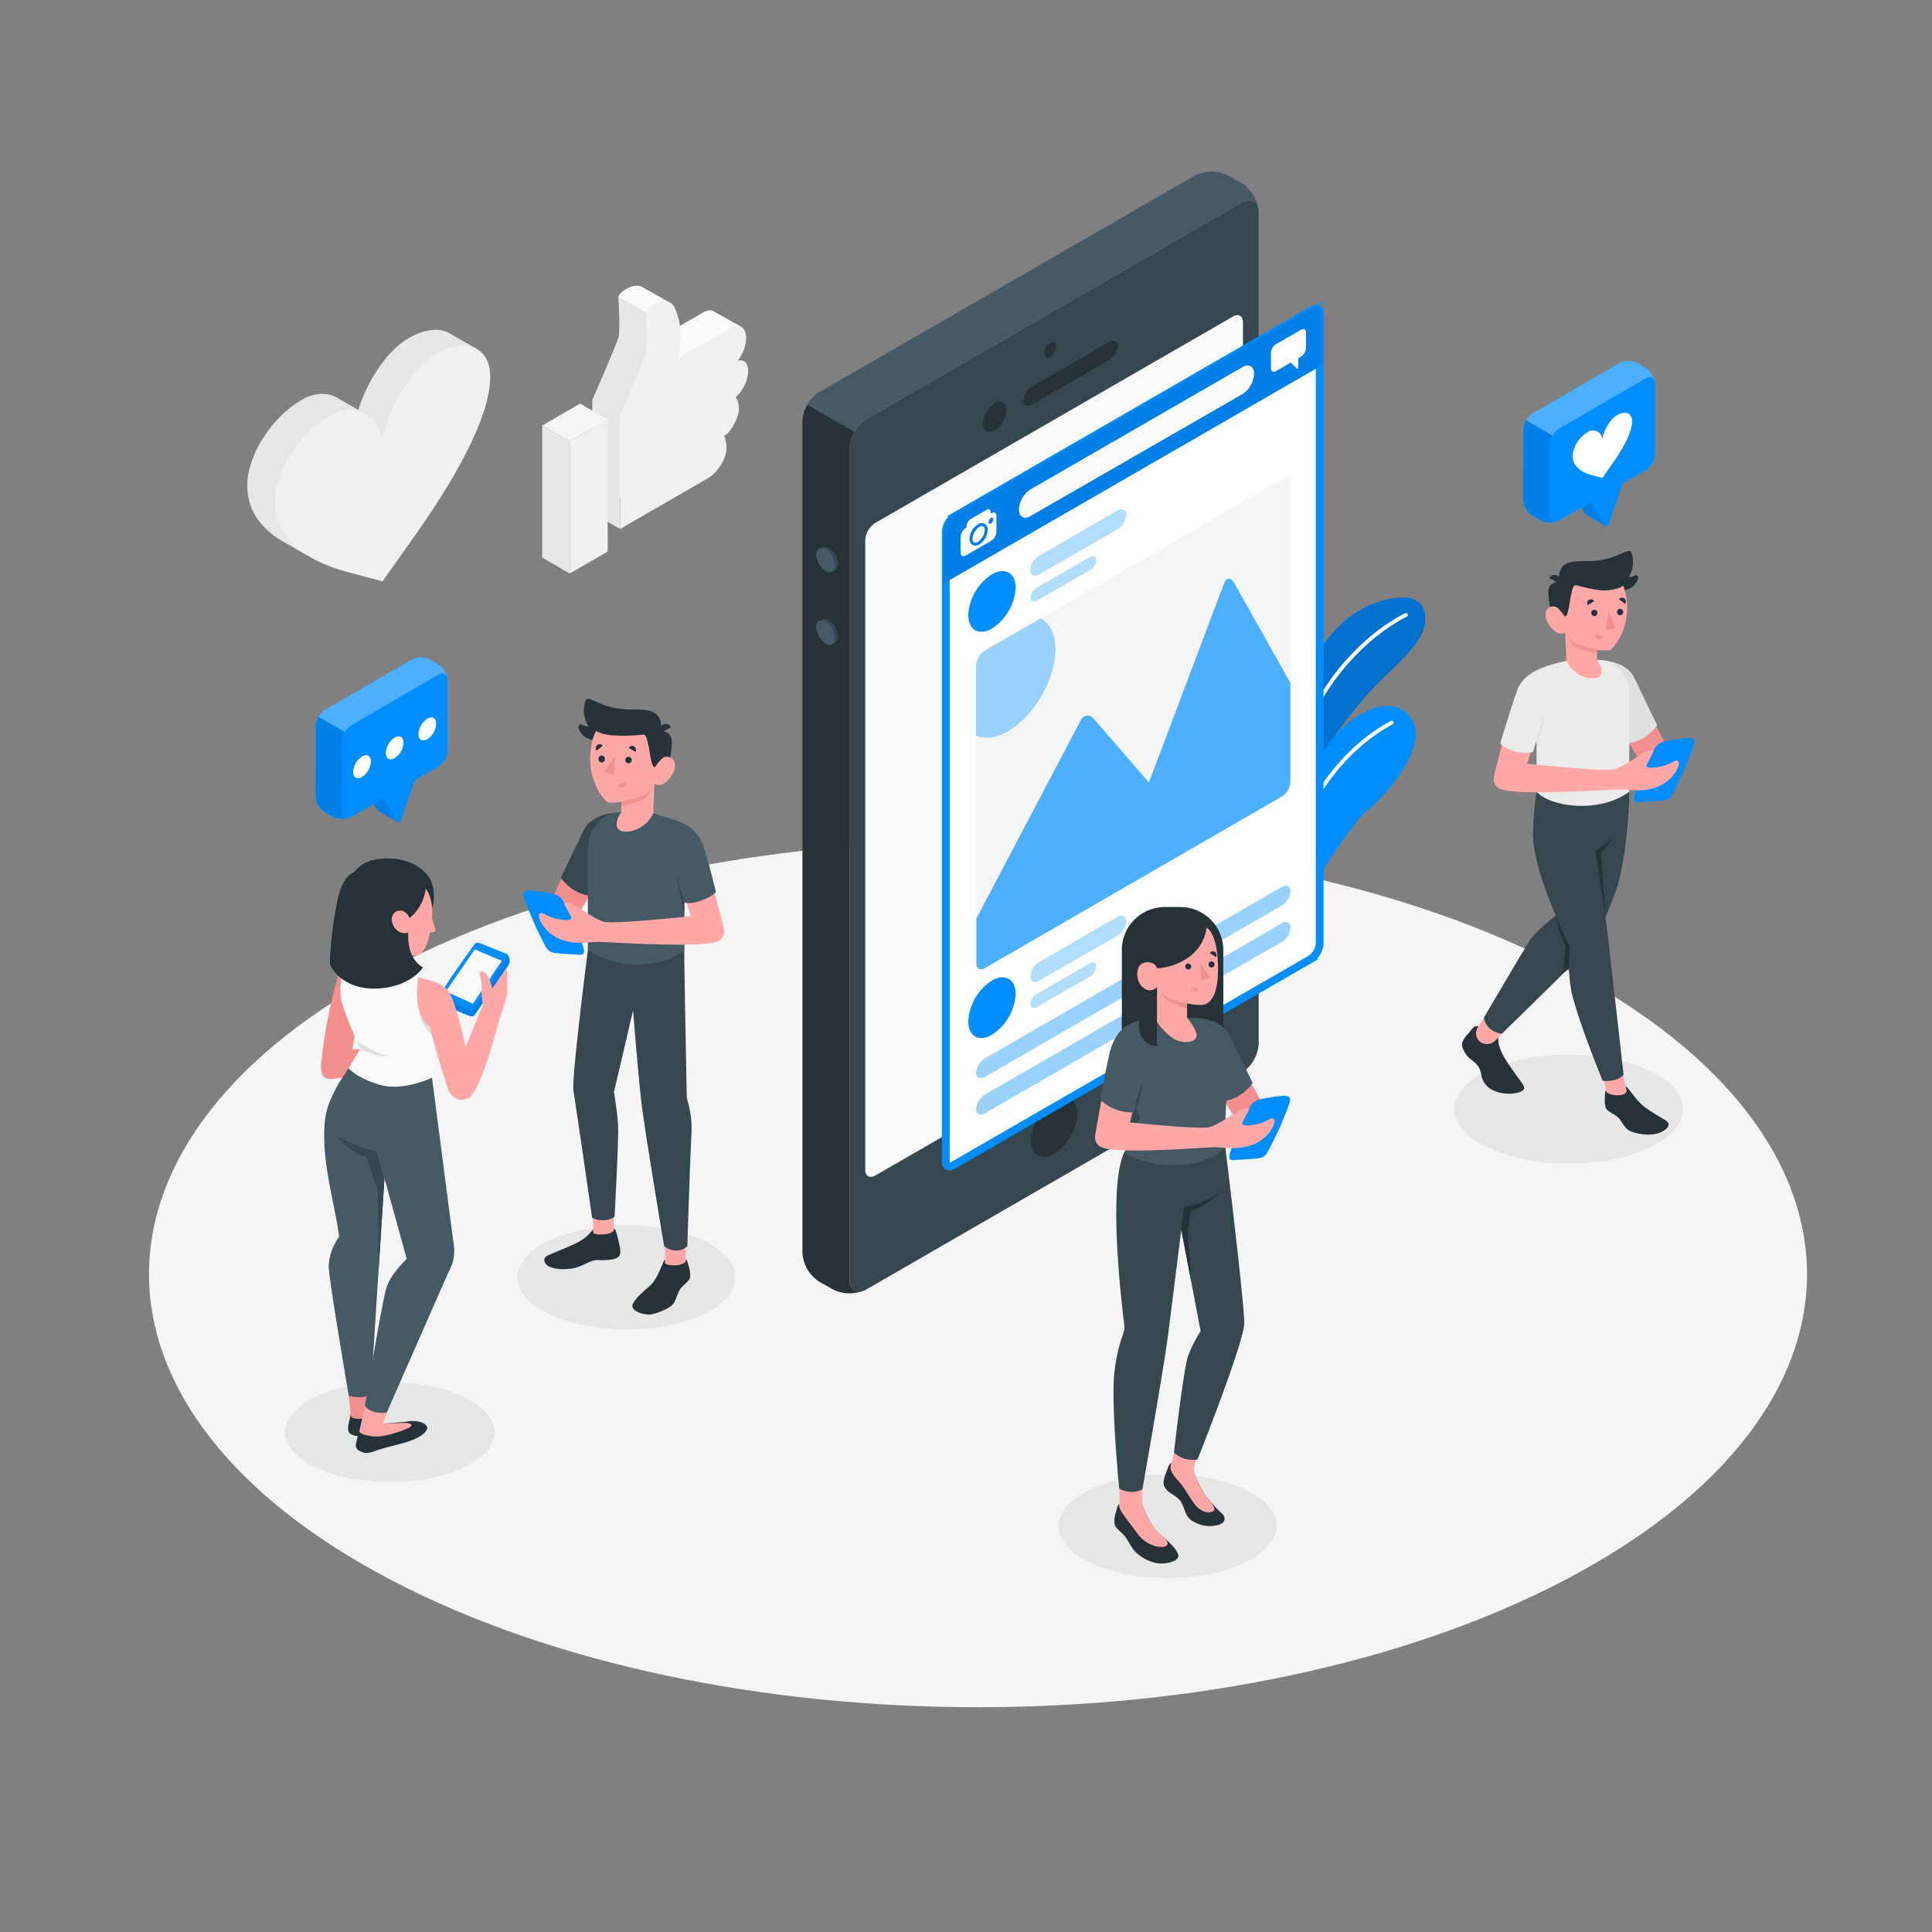 <svg viewBox="0 0 500 500" xmlns="http://www.w3.org/2000/svg">
    <rect x="0" y="0" width="500" height="500" fill="#808080" stroke="none"/>
    <g id="freepik--Floor--inject-303">
        <path style="fill:#f5f5f5"
            d="M101.4,409c83.79,43.77,219.63,43.77,303.42,0s83.78-114.73,0-158.5-219.63-43.77-303.42,0S17.62,365.23,101.4,409Z"></path>
    </g>
    <g id="freepik--Shadow--inject-303">
        <ellipse style="fill:#e6e6e6" cx="405.97" cy="287.03" rx="29.57" ry="14.09"></ellipse>
        <ellipse style="fill:#e6e6e6" cx="100.88" cy="370.63" rx="27.11" ry="12.92"></ellipse>
        <ellipse style="fill:#e6e6e6" cx="302.16" cy="394.94" rx="28.21" ry="13.45"></ellipse>
        <ellipse style="fill:#e6e6e6" cx="162.14" cy="330.58" rx="28.21" ry="13.45"></ellipse>
    </g>
    <g id="freepik--Plants--inject-303">
        <path style="fill:#008DFF"
            d="M328.15,254.14c.69-8.29,19.69-39.39,25.5-44.21s16.07-17,11.65-23.92-17.41-3.84-29.61,17.73c-9.46,16.73-12.4,53.73-12.4,53.73Z"></path>
        <path style="fill:#fff"
            d="M325.55,253.36h-.08a.49.49,0,0,1-.41-.57c5.37-34.72,16.78-56.38,34.88-66.22a.5.5,0,0,1,.48.88c-17.81,9.68-29.05,31.11-34.38,65.5A.5.5,0,0,1,325.55,253.36Z"></path>
        <path style="fill:#008DFF"
            d="M330.06,213.92s15.25-26.36,27.88-38.43c7-6.69,11.3-11,10.92-16.06-.28-3.84-3.47-5.89-10.33-4.2-13.67,3.36-21,17.21-25.72,32.72C329.46,198.87,330.06,213.92,330.06,213.92Z"></path>
        <path style="opacity:0.2"
            d="M330.06,213.92s15.25-26.36,27.88-38.43c7-6.69,11.3-11,10.92-16.06-.28-3.84-3.47-5.89-10.33-4.2-13.67,3.36-21,17.21-25.72,32.72C329.46,198.87,330.06,213.92,330.06,213.92Z"></path>
        <path style="fill:#fff"
            d="M331.83,209.59h-.07a.51.51,0,0,1-.42-.58c5.43-34.26,26.07-47.16,32.27-50.3a.5.5,0,0,1,.67.22.49.49,0,0,1-.22.67c-6.09,3.09-26.37,15.77-31.73,49.57A.5.5,0,0,1,331.83,209.59Z"></path>
    </g>
    <g id="freepik--social-media--inject-303">
        <path style="fill:#f28f8f"
            d="M123.33,90.3l-6.94-4h0c-2.57-1.53-6.38-1.23-10.64,1.23-5.89,3.4-10.93,11.66-13,18.59l-4.92-2.83h0c-2.53-1.7-6-2-9.83.26-7.73,4.46-14,14.34-14,22.06,0,7.33,4.52,12,10.08,15h0l5.47,3.16.07-.78c1.1.37,2.19.7,3.25,1l9,2.38,9-12.8c8.59-12.19,18.82-29,18.82-40.1q0-.63-.06-1.23l1.9,1Z"></path>
        <path style="fill:#e6e6e6"
            d="M123.33,90.3l-6.94-4h0c-2.57-1.53-6.38-1.23-10.64,1.23-5.89,3.4-10.93,11.66-13,18.59l-4.92-2.83h0c-2.53-1.7-6-2-9.83.26-7.73,4.46-14,14.34-14,22.06,0,7.33,4.52,12,10.08,15h0l5.47,3.16.07-.78c1.1.37,2.19.7,3.25,1l9,2.38,9-12.8c8.59-12.19,18.82-29,18.82-40.1q0-.63-.06-1.23l1.9,1Z"></path>
        <path style="fill:#f0f0f0"
            d="M99,150.45l-9-2.39c-8.61-2.28-18.88-7.31-18.88-18.34,0-7.73,6.27-17.61,14-22.07,7.11-4.11,13,.28,13.87,6.64.9-7.38,6.77-18.56,13.88-22.66,7.72-4.46,14-1.81,14,5.91,0,11-10.24,27.91-18.82,40.11Z"></path>
        <path style="fill:#fafafa"
            d="M186.54,92.17a4.56,4.56,0,0,0-.21-1.48l5.39-6.17-6.9-3.88c-.65-.45-1.59-.5-2.85.23l-12,6.95-1.61.93a32.66,32.66,0,0,0,.58-4.2c0-.59.05-1.16.05-1.72l.22.12,4-4.72-6.84-3.85c-2.31-1.51-6.31,1.35-6.31,2.48,0,1.37.59,8.5,0,10.54s-6.75,16.13-6.75,16.13v29.38l22.5-13c3-1.72,5-5.36,5-7.83a7.71,7.71,0,0,0-.6-3.22c1.91-1.1,3.82-5.09,3.82-6.79,0-2.56-.88-3.22-.88-3.22A9.7,9.7,0,0,0,186.54,92.17Z"></path>
        <polygon style="fill:#e6e6e6"
            points="160.5 136.91 153.39 132.8 153.36 103.43 160.48 107.54 160.5 136.91"></polygon>
        <path style="fill:#f0f0f0"
            d="M191.23,106.05c0,1.7-1.9,5.69-3.81,6.79a8,8,0,0,1,.58,3.24c0,2.45-2.05,6.11-5,7.81l-22.5,13,0-28.12v-1.24s6.18-14.1,6.76-16.14,0-9.16,0-10.53,5.59-5.09,7.36-1.19,1.92,7.88.89,13.06l13.6-7.86c2.87-1.66,4,.72,4,2.58a10.09,10.09,0,0,1-2.19,5.86s2.71-.8,2.71,2.84a9.54,9.54,0,0,1-3.31,6.67S191.23,103.51,191.23,106.05Z"></path>
        <polygon style="fill:#f0f0f0"
            points="147.44 148.41 157.27 142.74 157.24 108.56 147.44 114.23 147.44 148.41"></polygon>
        <polygon style="fill:#e6e6e6"
            points="147.44 148.41 140.32 144.31 140.32 110.12 147.44 114.23 147.44 148.41"></polygon>
        <polygon style="fill:#f5f5f5"
            points="150.13 104.45 157.24 108.56 147.44 114.23 140.32 110.12 150.13 104.45"></polygon>
        <path style="fill:#e6e6e6"
            d="M167.23,91.4c-.58,2-6.76,16.14-6.76,16.14l-7.1-4s6.16-14.09,6.75-16.13,0-9.17,0-10.54l7.12,4C167.23,82.24,167.83,89.37,167.23,91.4Z"></path>
    </g>
    <g id="freepik--speech-bubble--inject-303">
        <path style="fill:#008DFF"
            d="M415.48,136.11l-3.3-6.2,2.65-7.66v-4.69l-8.12,4.69v4.69L410.2,133a.49.49,0,0,0,.24.21h0Z"></path>
        <path style="opacity:0.1"
            d="M415.48,136.11l-3.3-6.2,2.65-7.66v-4.69l-8.12,4.69v4.69L410.2,133a.49.49,0,0,0,.24.21h0Z"></path>
        <path style="fill:#008DFF"
            d="M396.64,107,419,94a5.42,5.42,0,0,1,4.87,0l2,1.15a5.36,5.36,0,0,1,2.44,4.22v18.12a5.39,5.39,0,0,1-2.44,4.22l-22.38,13a5.42,5.42,0,0,1-4.87,0l-2-1.15a5.37,5.37,0,0,1-2.43-4.22V111.2A5.4,5.4,0,0,1,396.64,107Z"></path>
        <path style="fill:#fff;opacity:0.3"
            d="M396.64,107,419,94a5.42,5.42,0,0,1,4.87,0l2,1.15a5.36,5.36,0,0,1,2.44,4.22v18.12a5.39,5.39,0,0,1-2.44,4.22l-22.38,13a5.42,5.42,0,0,1-4.87,0l-2-1.15a5.37,5.37,0,0,1-2.43-4.22V111.2A5.4,5.4,0,0,1,396.64,107Z"></path>
        <path style="fill:#008DFF"
            d="M403.5,134.69c-1.35.77-2.44.15-2.44-1.41V115.16a5.39,5.39,0,0,1,2.44-4.22l22.38-13c1.35-.78,2.44-.15,2.44,1.41v18.12a5.39,5.39,0,0,1-2.44,4.22"></path>
        <path style="fill:#008DFF"
            d="M394.21,129.32a5.37,5.37,0,0,0,2.43,4.22l2,1.15a5.43,5.43,0,0,0,4.45.19c-1.14.44-2-.21-2-1.6V115.16a5,5,0,0,1,.72-2.4l-6.86-4a5,5,0,0,0-.71,2.4Z"></path>
        <path style="opacity:0.1"
            d="M394.21,129.32a5.37,5.37,0,0,0,2.43,4.22l2,1.15a5.43,5.43,0,0,0,4.45.19c-1.14.44-2-.21-2-1.6V115.16a5,5,0,0,1,.72-2.4l-6.86-4a5,5,0,0,0-.71,2.4Z"></path>
        <path style="fill:#008DFF"
            d="M411.8,129.88l3.49,6.05a.53.53,0,0,0,.95-.09l3.69-10.65V120.5l-8.13,4.69Z"></path>
        <path style="fill:#fff"
            d="M414.7,123.69l-2.5-.66c-2.38-.63-5.22-2-5.22-5.07a8,8,0,0,1,3.87-6.11,2.43,2.43,0,0,1,3.84,1.84c.25-2,1.87-5.14,3.84-6.28,2.14-1.23,3.87-.5,3.87,1.64,0,3.06-2.83,7.72-5.21,11.1Z"></path>
        <path style="fill:#008DFF"
            d="M84.1,183.7l22.38-12.95a5.36,5.36,0,0,1,4.87,0l2,1.14a5.4,5.4,0,0,1,2.43,4.22v18.12a5.4,5.4,0,0,1-2.43,4.22L91,211.4a5.38,5.38,0,0,1-4.88,0l-2-1.14A5.39,5.39,0,0,1,81.66,206V187.92A5.36,5.36,0,0,1,84.1,183.7Z"></path>
        <path style="fill:#fff;opacity:0.3"
            d="M84.1,183.7l22.38-12.95a5.36,5.36,0,0,1,4.87,0l2,1.14a5.4,5.4,0,0,1,2.43,4.22v18.12a5.4,5.4,0,0,1-2.43,4.22L91,211.4a5.38,5.38,0,0,1-4.88,0l-2-1.14A5.39,5.39,0,0,1,81.66,206V187.92A5.36,5.36,0,0,1,84.1,183.7Z"></path>
        <path style="fill:#008DFF"
            d="M102.93,212.83l-3.3-6.21,2.66-7.66v-4.69L94.16,199v4.69l3.5,6a.51.51,0,0,0,.23.21h0Z"></path>
        <path style="opacity:0.1"
            d="M102.93,212.83l-3.3-6.21,2.66-7.66v-4.69L94.16,199v4.69l3.5,6a.51.51,0,0,0,.23.21h0Z"></path>
        <path style="fill:#008DFF"
            d="M91,211.4c-1.35.78-2.44.15-2.44-1.41V191.87A5.37,5.37,0,0,1,91,187.66l22.39-13c1.34-.77,2.43-.14,2.43,1.41v18.12a5.4,5.4,0,0,1-2.43,4.22"></path>
        <path style="fill:#008DFF"
            d="M81.66,206a5.39,5.39,0,0,0,2.44,4.22l2,1.14a5.49,5.49,0,0,0,4.46.2c-1.15.43-2-.22-2-1.61V191.87a5,5,0,0,1,.71-2.4l-6.85-3.95a5,5,0,0,0-.72,2.4Z"></path>
        <path style="opacity:0.1"
            d="M81.66,206a5.39,5.39,0,0,0,2.44,4.22l2,1.14a5.49,5.49,0,0,0,4.46.2c-1.15.43-2-.22-2-1.61V191.87a5,5,0,0,1,.71-2.4l-6.85-3.95a5,5,0,0,0-.72,2.4Z"></path>
        <path style="fill:#008DFF"
            d="M99.26,206.59l3.49,6a.52.52,0,0,0,.94-.09l3.69-10.65v-4.69l-8.12,4.69Z"></path>
        <path style="fill:#fff"
            d="M93.7,195.77a5,5,0,0,0-2.29,4c0,1.46,1,2,2.29,1.32a5.08,5.08,0,0,0,2.29-4C96,195.63,95,195,93.7,195.77Z"></path>
        <path style="fill:#fff"
            d="M102.15,190.88a5.06,5.06,0,0,0-2.3,4c0,1.46,1,2.05,2.3,1.32a5.08,5.08,0,0,0,2.29-4C104.44,190.74,103.41,190.15,102.15,190.88Z"></path>
        <path style="fill:#fff"
            d="M110.59,186a5.08,5.08,0,0,0-2.29,4c0,1.46,1,2,2.29,1.32a5,5,0,0,0,2.29-4C112.88,185.85,111.86,185.26,110.59,186Z"></path>
    </g>
    <g id="freepik--Devices--inject-303">
        <path style="fill:#37474f"
            d="M321.41,52.43l-97.22,56.1a9.58,9.58,0,0,0-4.33,7.5V331.22c0,2.76,1.94,3.88,4.33,2.5l97.22-56.1a9.58,9.58,0,0,0,4.33-7.5V54.93C325.74,52.17,323.8,51.05,321.41,52.43Z"></path>
        <path style="fill:#455a64"
            d="M224.19,108.53l97.22-56.1c2.14-1.23,3.91-.46,4.26,1.69a9.68,9.68,0,0,0-4.26-6.69l-3.53-2a9.57,9.57,0,0,0-8.66,0L212,101.5a8.83,8.83,0,0,0-3.06,3.23l12.19,7A8.83,8.83,0,0,1,224.19,108.53Z"></path>
        <path style="fill:#263238"
            d="M207.67,324.18a9.56,9.56,0,0,0,4.33,7.5l3.53,2a9.66,9.66,0,0,0,7.92.35c-2,.77-3.59-.38-3.59-2.85V116a8.8,8.8,0,0,1,1.27-4.27l-12.19-7a8.85,8.85,0,0,0-1.27,4.27Z"></path>
        <path style="fill:#fafafa"
            d="M226.52,135.33l92.56-53.41c1.43-.83,2.6-.16,2.6,1.5V246.33a5.77,5.77,0,0,1-2.6,4.5l-92.56,53.4c-1.43.83-2.6.16-2.6-1.5V139.83A5.73,5.73,0,0,1,226.52,135.33Z"></path>
        <path style="fill:#263238"
            d="M271.82,88.83a3.38,3.38,0,0,0-1.52,2.64c0,1,.68,1.37,1.52.88a3.36,3.36,0,0,0,1.52-2.64C273.34,88.74,272.66,88.35,271.82,88.83Z"></path>
        <path style="fill:#263238"
            d="M257.43,104.31a6.74,6.74,0,0,0-3,5.28c0,1.94,1.36,2.73,3,1.76a6.73,6.73,0,0,0,3.05-5.28C260.48,104.13,259.11,103.34,257.43,104.31Z"></path>
        <path style="fill:#263238"
            d="M264.88,103.65c0,1.3,1,1.79,2.17,1.1l20-11.57a4.65,4.65,0,0,0,2.16-3.6c0-1.29-1-1.78-2.16-1.09l-20,11.57A4.64,4.64,0,0,0,264.88,103.65Z"></path>
        <path style="fill:#37474f"
            d="M214.41,141.77a5.36,5.36,0,0,1,2.44,4.22c0,1.55-1.09,2.18-2.44,1.41a5.41,5.41,0,0,1-2.43-4.23C212,141.62,213.07,141,214.41,141.77Z"></path>
        <path style="fill:#37474f"
            d="M214.41,160.54a5.39,5.39,0,0,1,2.44,4.22c0,1.56-1.09,2.19-2.44,1.41A5.4,5.4,0,0,1,212,162C212,160.4,213.07,159.77,214.41,160.54Z"></path>
        <path style="fill:#455a64"
            d="M213.66,142.14a5.39,5.39,0,0,1,2.44,4.22c0,1.56-1.09,2.19-2.44,1.41a5.41,5.41,0,0,1-2.44-4.22C211.22,142,212.32,141.37,213.66,142.14Z"></path>
        <path style="fill:#455a64"
            d="M213.66,160.92a5.39,5.39,0,0,1,2.44,4.22c0,1.56-1.09,2.19-2.44,1.41a5.41,5.41,0,0,1-2.44-4.22C211.22,160.77,212.32,160.14,213.66,160.92Z"></path>
        <path style="fill:#263238"
            d="M272.8,284.72a13.28,13.28,0,0,0-6,10.41c0,3.84,2.69,5.39,6,3.48a13.3,13.3,0,0,0,6-10.42C278.81,284.35,276.12,282.8,272.8,284.72Z"></path>
        <path style="fill:#fff;stroke:#008DFF;stroke-miterlimit:10"
            d="M245.71,301.91c-.85,0-.94-1-.94-1.36V137.65a5.3,5.3,0,0,1,2.35-4.07l92.56-53.41a2,2,0,0,1,.91-.28c.85,0,.94.94.94,1.35V244.15a5.27,5.27,0,0,1-2.35,4.06l-92.56,53.41A1.88,1.88,0,0,1,245.71,301.91Z"></path>
        <path style="fill:#008DFF;stroke:#008DFF;stroke-miterlimit:10"
            d="M340.59,80.39c.38,0,.44.53.44.85V244.15a4.77,4.77,0,0,1-2.1,3.63l-92.56,53.41a1.46,1.46,0,0,1-.66.22c-.38,0-.44-.54-.44-.86V137.65a4.77,4.77,0,0,1,2.1-3.63l92.56-53.41a1.35,1.35,0,0,1,.66-.22m0-1a2.36,2.36,0,0,0-1.16.35l-92.56,53.41a5.73,5.73,0,0,0-2.6,4.5v162.9c0,1.18.59,1.86,1.44,1.86a2.38,2.38,0,0,0,1.16-.36l92.56-53.4a5.74,5.74,0,0,0,2.6-4.5V81.24c0-1.17-.59-1.85-1.44-1.85Z"></path>
        <path style="fill:#008DFF"
            d="M342,81.24c0-1.66-1.16-2.33-2.6-1.5l-92.56,53.41a5.73,5.73,0,0,0-2.6,4.5V151L342,94.59Z"></path>
        <path style="opacity:0.1"
            d="M342,81.24c0-1.66-1.16-2.33-2.6-1.5l-92.56,53.41a5.73,5.73,0,0,0-2.6,4.5V151L342,94.59Z"></path>
        <path style="fill:#fff"
            d="M254.47,136.23a1.07,1.07,0,0,0-1,.13,4,4,0,0,0-1.78,3.08,1,1,0,0,0,.39.94,1,1,0,0,0,1-.14,4,4,0,0,0,1.77-3.07A1,1,0,0,0,254.47,136.23Z"></path>
        <path style="fill:#fff"
            d="M256.58,132.82l-.22.13v-.45c0-.63-.44-.89-1-.57l-4.2,2.42a2.2,2.2,0,0,0-1,1.71v.46l-.23.13a2.91,2.91,0,0,0-1.32,2.28V143c0,.84.59,1.19,1.32.77l6.63-3.83a2.92,2.92,0,0,0,1.32-2.29v-4.09C257.9,132.74,257.31,132.4,256.58,132.82Zm-3.12,8.08a2.19,2.19,0,0,1-1.07.32,1.4,1.4,0,0,1-.7-.18,1.76,1.76,0,0,1-.77-1.6,4.68,4.68,0,0,1,2.16-3.73,1.71,1.71,0,0,1,1.77-.14,1.73,1.73,0,0,1,.76,1.6A4.7,4.7,0,0,1,253.46,140.9Zm3-5.43c-.34.19-.61,0-.61-.36a1.34,1.34,0,0,1,.61-1.06c.34-.2.62,0,.62.35A1.37,1.37,0,0,1,256.5,135.47Z"></path>
        <path style="fill:#fff"
            d="M336.68,85.35l-6.47,3.73a2.85,2.85,0,0,0-1.29,2.23v4c0,.81.58,1.15,1.29.74l3.85-2.22,1.51,1.51a.25.25,0,0,0,.42-.18V92.71l.69-.4A2.85,2.85,0,0,0,338,90.08v-4C338,85.27,337.39,84.94,336.68,85.35Z"></path>
        <path style="fill:#008DFF"
            d="M256.73,148.62c3.38-1.92,6.12-.36,6.12,3.5a13.45,13.45,0,0,1-6.12,10.52c-3.39,2-6.13.39-6.13-3.5A13.34,13.34,0,0,1,256.73,148.62Z"></path>
        <path style="fill:#008DFF"
            d="M268.91,143.91l20.31-11.72c1.2-.69,2.17-.2,2.17,1.09a4.64,4.64,0,0,1-2.17,3.6L268.91,148.6c-1.19.69-2.16.2-2.16-1.09A4.65,4.65,0,0,1,268.91,143.91Z"></path>
        <g style="opacity:0.7">
            <path style="fill:#fff"
                d="M268.91,143.91l20.31-11.72c1.2-.69,2.17-.2,2.17,1.09a4.64,4.64,0,0,1-2.17,3.6L268.91,148.6c-1.19.69-2.16.2-2.16-1.09A4.65,4.65,0,0,1,268.91,143.91Z"></path>
        </g>
        <path style="fill:#008DFF"
            d="M268.23,152.22l13.93-8c.82-.47,1.48-.14,1.48.75a3.19,3.19,0,0,1-1.48,2.47l-13.93,8c-.82.47-1.48.13-1.48-.76A3.18,3.18,0,0,1,268.23,152.22Z"></path>
        <g style="opacity:0.7">
            <path style="fill:#fff"
                d="M268.23,152.22l13.93-8c.82-.47,1.48-.14,1.48.75a3.19,3.19,0,0,1-1.48,2.47l-13.93,8c-.82.47-1.48.13-1.48-.76A3.18,3.18,0,0,1,268.23,152.22Z"></path>
        </g>
        <path style="fill:#008DFF"
            d="M256.73,253.76c3.38-1.92,6.12-.35,6.12,3.5a13.45,13.45,0,0,1-6.12,10.52c-3.39,2-6.13.39-6.13-3.5A13.37,13.37,0,0,1,256.73,253.76Z"></path>
        <path style="fill:#008DFF"
            d="M268.91,249.06l20.31-11.73c1.2-.69,2.17-.2,2.17,1.09a4.64,4.64,0,0,1-2.17,3.6l-20.31,11.73c-1.19.69-2.16.2-2.16-1.1A4.65,4.65,0,0,1,268.91,249.06Z"></path>
        <g style="opacity:0.7">
            <path style="fill:#fff"
                d="M268.91,249.06l20.31-11.73c1.2-.69,2.17-.2,2.17,1.09a4.64,4.64,0,0,1-2.17,3.6l-20.31,11.73c-1.19.69-2.16.2-2.16-1.1A4.65,4.65,0,0,1,268.91,249.06Z"></path>
        </g>
        <path style="fill:#008DFF"
            d="M268.23,257.36l13.93-8c.82-.47,1.48-.14,1.48.75a3.19,3.19,0,0,1-1.48,2.47l-13.93,8c-.82.47-1.48.13-1.48-.75A3.18,3.18,0,0,1,268.23,257.36Z"></path>
        <g style="opacity:0.7">
            <path style="fill:#fff"
                d="M268.23,257.36l13.93-8c.82-.47,1.48-.14,1.48.75a3.19,3.19,0,0,1-1.48,2.47l-13.93,8c-.82.47-1.48.13-1.48-.75A3.18,3.18,0,0,1,268.23,257.36Z"></path>
        </g>
        <path style="fill:#f5f5f5"
            d="M254.83,168.46l76.91-44.4c1.2-.69,2.17-.13,2.17,1.25v76.81a4.8,4.8,0,0,1-2.17,3.76l-76.91,44.66c-1.2.69-2.16.13-2.16-1.25V172.21A4.77,4.77,0,0,1,254.83,168.46Z"></path>
        <path style="fill:#008DFF"
            d="M283.06,186.05a1.91,1.91,0,0,0-3.36.39l-27,51.28v11.57c0,1.38,1,1.94,2.16,1.25l76.91-44.43a4.8,4.8,0,0,0,2.17-3.76v-25.6L319.33,150.8c-.81-1.45-1.94-1.36-2.53.19l-19.45,51.55Z"></path>
        <g style="opacity:0.3">
            <path style="fill:#fff"
                d="M283.06,186.05a1.91,1.91,0,0,0-3.36.39l-27,51.28v11.57c0,1.38,1,1.94,2.16,1.25l76.91-44.43a4.8,4.8,0,0,0,2.17-3.76v-25.6L319.33,150.8c-.81-1.45-1.94-1.36-2.53.19l-19.45,51.55Z"></path>
        </g>
        <path style="fill:#008DFF"
            d="M260.78,189.24c6.78-3.89,12.29-13.37,12.29-21.17,0-4-1.44-6.74-3.73-8l-14.51,8.37a4.77,4.77,0,0,0-2.16,3.75v18.14C254.83,191.3,257.66,191,260.78,189.24Z"></path>
        <g style="opacity:0.6">
            <path style="fill:#fff"
                d="M260.78,189.24c6.78-3.89,12.29-13.37,12.29-21.17,0-4-1.44-6.74-3.73-8l-14.51,8.37a4.77,4.77,0,0,0-2.16,3.75v18.14C254.83,191.3,257.66,191,260.78,189.24Z"></path>
        </g>
        <path style="fill:#008DFF"
            d="M254.83,274l76.91-44.41c1.2-.69,2.17-.2,2.17,1.1a4.64,4.64,0,0,1-2.17,3.59l-76.91,44.41c-1.2.69-2.16.2-2.16-1.1A4.61,4.61,0,0,1,254.83,274Z"></path>
        <g style="opacity:0.6">
            <path style="fill:#fff"
                d="M254.83,274l76.91-44.41c1.2-.69,2.17-.2,2.17,1.1a4.64,4.64,0,0,1-2.17,3.59l-76.91,44.41c-1.2.69-2.16.2-2.16-1.1A4.61,4.61,0,0,1,254.83,274Z"></path>
        </g>
        <path style="fill:#008DFF"
            d="M254.83,283.38,331.74,239c1.2-.69,2.17-.2,2.17,1.1a4.64,4.64,0,0,1-2.17,3.59l-76.91,44.41c-1.2.69-2.16.2-2.16-1.1A4.62,4.62,0,0,1,254.83,283.38Z"></path>
        <g style="opacity:0.6">
            <path style="fill:#fff"
                d="M254.83,283.38,331.74,239c1.2-.69,2.17-.2,2.17,1.1a4.64,4.64,0,0,1-2.17,3.59l-76.91,44.41c-1.2.69-2.16.2-2.16-1.1A4.62,4.62,0,0,1,254.83,283.38Z"></path>
        </g>
        <path style="fill:#fafafa"
            d="M266.69,126.65,321.56,95c1.68-1,3-.18,3,1.75v0a6.66,6.66,0,0,1-3,5.24L266.7,133.55c-1.68,1-3,.2-3-1.7A6.66,6.66,0,0,1,266.69,126.65Z"></path>
    </g>
    <g id="freepik--character-4--inject-303">
        <polygon style="fill:#f28f8f"
            points="427.9 186.68 431.79 193.81 425.74 199 420.19 190.21 427.9 186.68"></polygon>
        <path style="fill:#e0e0e0"
            d="M413.3,170.79c3.86,0,8.11,1.44,9.57,4.47l6,12.44s-3.41,5-8.82,4.64Z"></path>
        <path style="fill:#008DFF"
            d="M427.6,194.92c1.13-2.1,1.41-2.2,2.08-2.66s4.79-1.07,6.5-1.22c2-.17,2.73.2,2.17,1.93a87,87,0,0,1-5.64,12.66c-.54.71-.64,1.37-2.91,1.6-2.11.2-4.76.32-5.54.36s-1.86.25-1.17-2.05a75,75,0,0,1,3.1-7.63C427.06,196,427.6,194.92,427.6,194.92Z"></path>
        <path style="fill:#263238"
            d="M382.54,265.67c-1-.5-1.57.72-2.44,1.7a7.23,7.23,0,0,0-1.71,2.56c-.21,1.15.84,3,2,4s2.5,1.73,2.92,3.93a5.38,5.38,0,0,0,3.56,4.5c2.5,1.08,5.85.73,7,0,1.34-.87.11-1.83-1.77-4.53-2.46-3.52-4.38-6-4.38-9.33Z"></path>
        <path style="fill:#ffa8a7"
            d="M384.51,262.78l-2,3a2.83,2.83,0,0,0,.68,3.94l.06.05a3.07,3.07,0,0,0,3.87-.61l3.16-3.44Z"></path>
        <path style="fill:#37474f"
            d="M421.65,204.94c.13,3.78-.94,19.05-3.55,25.8s-4.12,10.95-4.94,12.36-24.48,24.43-24.48,24.43-4-.29-4.65-4.18c0,0,9.69-16.48,11.79-19.86s9.54-8.56,9.54-8.56l-.68-29.56Z"></path>
        <path style="fill:#ffa8a7"
            d="M386.6,201.26c0-.65,2-8.12,3-11.57l7.33,2.52-1.72,5.44-6.45,6.67A2.72,2.72,0,0,1,386.6,201.26Z"></path>
        <rect style="fill:#ffa8a7" height="7.47" transform="translate(888.16 462.69) rotate(167.19)"
            width="5.13" x="415.54" y="277.48"></rect>
        <path style="fill:#37474f"
            d="M421.65,204.94h-24a83.46,83.46,0,0,0-.9,10.58c-.19,10.4,9.49,29.29,9.49,29.29a39.74,39.74,0,0,0,.62,12.59c2.12,8.28,7.9,22.31,7.9,22.31s3.63.51,5.42-1.58c0,0-3.2-28.47-4.06-35.76-.93-7.9-3.33-22.31-3.33-22.31a36.57,36.57,0,0,0,4.29-5.14,25.6,25.6,0,0,0,4.56-10"></path>
        <path style="fill:#ebebeb"
            d="M405.38,171c-4.6,1.11-10.87,2.55-12.68,7.53s-4.42,13.81-4.42,13.81c1,1.75,6.55,3.2,8.48,2.19l.9-3v13.38c3.6,3.92,16.14,5.74,24,0v-25c0-4-2.22-8.8-8.35-9.15Z"></path>
        <polygon style="fill:#e0e0e0"
            points="397.66 191.56 399.97 184.29 397.66 194.81 397.66 191.56"></polygon>
        <path style="fill:#263238"
            d="M403.65,150.57a2.75,2.75,0,0,0-2.26.8c-1,1-.77,2.83,0,7.06l3,.34Z"></path>
        <path style="fill:#263238"
            d="M421.16,149.35A4.75,4.75,0,0,0,423,149c.92-.53,1.16.52.65,1.43a4.28,4.28,0,0,1-3.48,2.32c0-.13-.86-2.35-.86-2.35Z"></path>
        <path style="fill:#ffa8a7"
            d="M405.06,158.77c-.44.27-1.08-.59-1.63-1.16a1.93,1.93,0,0,0-3.24.52c-.91,1.92,1.16,4.48,2.38,5.32a2.12,2.12,0,0,0,2.49.22l.32,7.35a7.86,7.86,0,0,0,5.91,4.49c4.32.58,3.43-3,2-4.72v-2.67a10.37,10.37,0,0,0,3.29.16c.56-.15,1.9-1.77,2.77-3.59a16.31,16.31,0,0,0,1.15-11.78c-1.55-6.58-8.62-6.78-12.83-4.13S405.06,158.77,405.06,158.77Z"></path>
        <path style="fill:#263238"
            d="M405.06,159.52c-.22,0-1.07-1.41-1.63-1.91-.77-.7.22-7,.22-7a4.33,4.33,0,0,1,.75-4c1.52-1.6,4.46-1.33,6.61-1.4a19.52,19.52,0,0,0,7.7-1.55c3.06-1.33,3.29-1.48,3.66-.14a7.46,7.46,0,0,1-1.3,6.48l-1,1.62s-.93.78-3.78,1.13-7.71-1.19-8.32-1.27c-.83-.11-1,.69-1.45,2.88C406.14,156.25,405.82,159.51,405.06,159.52Z"></path>
        <path style="fill:#263238"
            d="M403.66,151.07l-2.7-1.45a1.49,1.49,0,0,1,2-.68A1.61,1.61,0,0,1,403.66,151.07Z"></path>
        <path style="fill:#f28f8f"
            d="M413.29,168.12a31,31,0,0,1-5.39-1.55,4.68,4.68,0,0,1-1.93-1.91,6.25,6.25,0,0,0,1.1,2.25c1,1.31,6.22,2.27,6.22,2.27Z"></path>
        <path style="fill:#263238"
            d="M413.42,158.63a.82.82,0,0,1-.8.83.82.82,0,0,1-.8-.84.82.82,0,0,1,.8-.83A.82.82,0,0,1,413.42,158.63Z"></path>
        <path style="fill:#263238"
            d="M412.57,155.6l-1.71,1a1,1,0,0,1,.4-1.37A1,1,0,0,1,412.57,155.6Z"></path>
        <path style="fill:#f28f8f"
            d="M412.93,164l1.83.69a1,1,0,0,1-1.24.6A1,1,0,0,1,412.93,164Z"></path>
        <path style="fill:#263238"
            d="M420.56,156.27l-1.56-1.2a1,1,0,0,1,1.36-.21A1,1,0,0,1,420.56,156.27Z"></path>
        <path style="fill:#263238"
            d="M420.08,158.4a.82.82,0,0,1-.8.83.82.82,0,0,1-.8-.84.82.82,0,0,1,.8-.83A.83.83,0,0,1,420.08,158.4Z"></path>
        <polygon style="fill:#f28f8f"
            points="416.31 158.3 415.56 163.06 418.19 162.75 416.31 158.3"></polygon>
        <path style="fill:#263238"
            d="M420.87,281.82l-.16-.72c.52.1,2.77,3.83,5,5.45,2.44,1.77,4.55,2.82,5.64,3.62,1.46,1.07-.65,3.26-4.24,3.46-1.78.09-5-.45-6-1.4s-1.72-2.52-2.52-3.2-2.39-1.28-2.94-2.15a6.39,6.39,0,0,1-.31-2.69c0-.94.07-2,.39-1.95l.12.54a6.16,6.16,0,0,0,3,.67C419.72,283.41,421.29,283.22,420.87,281.82Z"></path>
        <path style="fill:#263238"
            d="M415.5,237.53s-2.13-15.13-2.7-17.47a24.14,24.14,0,0,0,4.74-3.39,40.16,40.16,0,0,1-3.24,4.05Z"></path>
        <path style="fill:#263238"
            d="M402.65,237s2.56,6.37,3.6,7.78c0,0-.26,4.86-.23,5.84l-1.34,1.17a30.73,30.73,0,0,1,.6-6.55A39.51,39.51,0,0,1,402.65,237Z"></path>
        <path style="fill:#ffa8a7"
            d="M395.24,197.65s20.17,2.16,22.54,1.43S423.33,196,425,195s2.94-1.06,2.94-.65-1.46,2.64-1.79,3.57,1.57.93,4.08.35,3.51-2,4.16-1.18-1.39,5-5.55,6.57-7.25.52-10.69.67-24.63,1.5-29.4,0a4.21,4.21,0,0,1,1.65-4.07A15.21,15.21,0,0,1,395.24,197.65Z"></path>
    </g>
    <g id="freepik--character-3--inject-303">
        <path style="fill:#ffa8a7"
            d="M283.42,294c.05-.65,1.28-7.65,2.12-11.57l8.23,2.52-1.32,5.49-6.84,6.62A2.72,2.72,0,0,1,283.42,294Z"></path>
        <path style="fill:#263238"
            d="M301.46,234.74h4a11.13,11.13,0,0,1,11.13,11.13v28.36a0,0,0,0,1,0,0H290.33a0,0,0,0,1,0,0V245.87A11.13,11.13,0,0,1,301.46,234.74Z"></path>
        <polygon style="fill:#f28f8f"
            points="323.23 279.29 327.12 286.42 321.06 291.6 315.52 282.81 323.23 279.29"></polygon>
        <path style="fill:#455a64"
            d="M308.63,263.39c3.86,0,8.11,1.44,9.57,4.47l6,12.44s-3.41,5-8.82,4.65Z"></path>
        <path style="fill:#263238"
            d="M311.75,386.76a35.21,35.21,0,0,0,4.46,4.92,2.13,2.13,0,0,1,.61.79c.17.52.39,1.77-1.92,2.28a8.35,8.35,0,0,1-6.79-1.47c-1.69-1.36-1.49-3.75-3.05-5.32-1.16-1.15-2.73-1.6-3.6-3-.61-1-.28-2.19.27-3.66s.94-2.81,1.47-2.62l-.18.74c.55,1.17,4,1.91,5.69,1.35A65,65,0,0,0,311.75,386.76Z"></path>
        <path style="fill:#ffa8a7"
            d="M313.11,388.48h0c-.47-.55-.93-1.11-1.36-1.72a41.21,41.21,0,0,1-2.37-4.57,4.1,4.1,0,0,1-.22-3l1.14-3.85-6-1.38-1.3,5.39h0c-.28,1.23.61,2.45,2.24,4.23s3.51,5.7,5,6.81,2.71,1.22,3.47.84S314.66,390.5,313.11,388.48Z"></path>
        <path style="fill:#263238"
            d="M295.61,390.15v-.85c.34,1,1.88,5.26,4.22,7.4,1.87,1.69,4.41,3.66,5.05,5.55s-3.53,2.63-5.27,2.32a10.73,10.73,0,0,1-6.06-3.25c-1-1.23-1.64-2.69-2.36-3.66s-2.36-2-2.74-3.16a7.12,7.12,0,0,1,.33-3.1c.28-1,.57-2.19.93-2.1V390a4.74,4.74,0,0,0,3,1C293.53,391,295.62,390.81,295.61,390.15Z"></path>
        <path style="fill:#ffa8a7"
            d="M301.52,398.19l-1.69-1.5a17.32,17.32,0,0,1-3.6-5.75,8.1,8.1,0,0,1-.62-3.11v-3.37h-5.9v5.48h0v.15h0c.28,1.23,3,4.49,4.53,6.62a8.61,8.61,0,0,0,5.34,3.56C301.83,400.57,303,399.87,301.52,398.19Z"></path>
        <path style="fill:#37474f"
            d="M290.88,298.39c-4.57,10,.17,45.21.17,45.21-.14,1.63-2,4.82-2.68,12-.82,8.44,1.28,29.62,1.28,29.62a6.37,6.37,0,0,0,6,.24s5.63-31.91,6.69-40.3l3.38-26.92,5,26.27a33.38,33.38,0,0,0-3.3,6.56c-1.19,3.71-3.6,24.85-3.6,24.85a7.23,7.23,0,0,0,6.1,1.79s11.55-29,12.07-34.92c.31-3.55-4.87-45.82-4.87-45.82Z"></path>
        <path style="fill:#263238"
            d="M305.68,318.2l.8-5.78s6.29-1.3,9.14-4a16.27,16.27,0,0,1-7.43,4.94l-.84,5.58,1,12.93Z"></path>
        <path style="fill:#455a64"
            d="M299,263.66h0a11.58,11.58,0,0,0-7.75,6.34,10,10,0,0,0-.28,7.56L295,289.39s-1.91,4.63-4.14,9c10.27,5.73,23.08,2.72,26.17-1.46.13-.89-.05-4.89.2-9.43.26-4.85.93-10.33.17-13.32-1.42-5.57-4.07-10.79-9.34-10.79Z"></path>
        <path style="fill:#455a64"
            d="M297.43,263.66c-3.5.49-8.64,1.2-10.42,9.52s-2.31,11.37-2.31,11.37a11.64,11.64,0,0,0,8.68,3.32l1.81-6.4Z"></path>
        <path style="fill:#263238" d="M299.42,270.68h0a4.6,4.6,0,0,1-4.6-4.6V252.69h4.6Z"></path>
        <path style="fill:#ffa8a7"
            d="M312.28,240.05c1.39.82,3.1,4.31,2.93,11.62-.14,6.2-2.15,7.74-3.16,8.18s-2.95.17-4.84-.15v3.72s2.61,3,2.45,4.75-3.78,2.11-6.23.44a16,16,0,0,1-4-4.2v-9a2.38,2.38,0,0,1-3.37.32c-2.09-1.39-2.17-4.82-.95-6s3.83-.84,4.32.86a14.91,14.91,0,0,0,7-2.1A11.27,11.27,0,0,0,312.28,240.05Z"></path>
        <path style="fill:#263238"
            d="M308.29,250.12a.78.78,0,1,1-.82-.77A.79.79,0,0,1,308.29,250.12Z"></path>
        <path style="fill:#f28f8f"
            d="M308.5,255.37l1.81.58a.93.93,0,0,1-1.18.65A1,1,0,0,1,308.5,255.37Z"></path>
        <path style="fill:#263238"
            d="M314.68,247.72l-1.57-1.09a.92.92,0,0,1,1.31-.27A1,1,0,0,1,314.68,247.72Z"></path>
        <path style="fill:#263238"
            d="M314.32,249.55a.8.8,0,0,1-.74.85.81.81,0,0,1-.82-.77.78.78,0,1,1,1.56-.08Z"></path>
        <polygon style="fill:#f28f8f"
            points="310.64 249.11 310.77 253.8 313.24 253.03 310.64 249.11"></polygon>
        <path style="fill:#f28f8f"
            d="M307.21,259.7c-2-.26-6.1-1.44-6.74-3.06a4.17,4.17,0,0,0,1.44,2.07c1.22,1.05,5.3,2.24,5.3,2.24Z"></path>
        <path style="fill:#008DFF"
            d="M322.92,287.52c1.13-2.1,1.41-2.19,2.09-2.65s4.79-1.08,6.5-1.23c2-.17,2.73.2,2.17,1.94A88.4,88.4,0,0,1,328,298.23c-.54.72-.65,1.38-2.91,1.6s-4.77.32-5.55.37-1.86.24-1.16-2.06a76.1,76.1,0,0,1,3.09-7.63C322.38,288.62,322.92,287.52,322.92,287.52Z"></path>
        <path style="fill:#ffa8a7"
            d="M292.45,290.48s18.29,1.93,20.66,1.2,5.55-3.1,7.26-4.08,2.94-1.06,2.94-.66-1.46,2.65-1.8,3.57,1.58.93,4.08.35,3.51-2,4.17-1.18-1.39,5-5.55,6.57-7.25.53-10.69.67-23.14,1.68-27.91.18a4.21,4.21,0,0,1,1.65-4.07A14.58,14.58,0,0,1,292.45,290.48Z"></path>
        <path style="fill:#37474f"
            d="M293.77,285.78a62,62,0,0,0,2-6.49s-.33,4.83-1.69,7.42Z"></path>
    </g>
    <g id="freepik--character-2--inject-303">
        <polygon style="fill:#f28f8f"
            points="145.78 226.31 142.53 233.33 148.58 238.51 153.81 229.68 145.78 226.31"></polygon>
        <path style="fill:#37474f"
            d="M160.7,210.25c-3.86,0-8.11,1.45-9.57,4.47s-6,12.45-6,12.45,3.41,5,8.82,4.64Z"></path>
        <rect style="fill:#ffa8a7" height="7.77" width="5.34" x="172.1" y="321.64"></rect>
        <rect style="fill:#ffa8a7" height="7.77" transform="translate(-10.78 5.56) rotate(-1.97)"
            width="5.34" x="153.47" y="312.11"></rect>
        <path style="fill:#37474f"
            d="M177.08,245.78c0,5.1.66,38.06.66,38.06.13,1.46,1.5,4.17,1.2,9.8-.4,7.65-1.06,28.9-1.06,28.9s-2.5,2.48-6,0c0,0-4.84-28.88-5.79-36.46-.84-6.61-2.25-24.58-2.25-24.58l-4.95,21.15s.87,5,1.07,8.48-.91,23.79-.91,23.79a5.85,5.85,0,0,1-5.81.22s-4.28-29.62-4.83-32.79,3.75-36.57,3.75-36.57Z"></path>
        <path style="fill:#455a64"
            d="M169.05,210.49l.08,0a10.58,10.58,0,0,1,8,10.29v25c-3.74,4.07-16.78,6-25,0v-26c0-4.15,2.31-9.15,8.68-9.52Z"></path>
        <path style="fill:#263238"
            d="M170.85,189.22a2.86,2.86,0,0,1,2.35.83c1,1,.8,2.95,0,7.34l-3.12.36Z"></path>
        <path style="fill:#263238"
            d="M152.64,188a5,5,0,0,1-1.95-.39c-1-.55-1.21.54-.69,1.48a4.46,4.46,0,0,0,3.63,2.41c0-.13.89-2.43.89-2.43Z"></path>
        <path style="fill:#ffa8a7"
            d="M169.38,197.75c.47.28,1.13-.61,1.7-1.21a2,2,0,0,1,3.37.55c1,2-1.21,4.66-2.47,5.53a2.22,2.22,0,0,1-2.6.23l-.33,7.64a8.16,8.16,0,0,1-6.15,4.67c-4.49.61-3.56-3.09-2.09-4.91v-2.78a10.65,10.65,0,0,1-3.41.18c-.59-.16-2-1.85-2.89-3.74-1-2.12-2.69-5.88-1.19-12.25,1.61-6.85,9-7.06,13.34-4.3S169.38,197.75,169.38,197.75Z"></path>
        <path style="fill:#263238"
            d="M169.38,198.53c.24,0,1.12-1.46,1.7-2,.8-.73-.23-7.32-.23-7.32s.81-2.49-.77-4.15-4.65-1.38-6.89-1.46a20.07,20.07,0,0,1-8-1.61c-3.18-1.38-3.42-1.54-3.81-.15a7.75,7.75,0,0,0,1.35,6.74l1.58.58s.85.76,3.82,1.12a44.67,44.67,0,0,0,8.22-.15c.86-.12,1,.71,1.51,3C168.26,195.13,168.6,198.52,169.38,198.53Z"></path>
        <path style="fill:#263238"
            d="M170.84,189.74l2.81-1.51a1.54,1.54,0,0,0-2.12-.7A1.68,1.68,0,0,0,170.84,189.74Z"></path>
        <path style="fill:#f28f8f"
            d="M160.82,207.47a31.15,31.15,0,0,0,5.61-1.61,4.75,4.75,0,0,0,2-2,6.5,6.5,0,0,1-1.14,2.34c-1.06,1.36-6.48,2.36-6.48,2.36Z"></path>
        <path style="fill:#263238"
            d="M161.82,196.71a.84.84,0,1,0,.83-.86A.85.85,0,0,0,161.82,196.71Z"></path>
        <path style="fill:#263238"
            d="M162.7,193.57l1.79,1a1.08,1.08,0,0,0-.42-1.42A1,1,0,0,0,162.7,193.57Z"></path>
        <path style="fill:#f28f8f"
            d="M161.88,202.36l-1.9.72a1,1,0,0,0,1.29.63A1.06,1.06,0,0,0,161.88,202.36Z"></path>
        <path style="fill:#263238"
            d="M154.39,194.26,156,193a1,1,0,0,0-1.42-.22A1.08,1.08,0,0,0,154.39,194.26Z"></path>
        <path style="fill:#263238"
            d="M154.89,196.48a.85.85,0,0,0,.83.86.86.86,0,0,0,.84-.87.84.84,0,1,0-1.67,0Z"></path>
        <polygon style="fill:#f28f8f"
            points="159.14 195.69 158.86 200.7 156.25 199.81 159.14 195.69"></polygon>
        <path style="fill:#263238"
            d="M172.1,326.77V326c-.51.22-1.7,4.75-3.81,6.68-1.69,1.53-4,3.31-4.57,5s3.2,2.76,4.77,2.48c1.83-.32,5-1.61,5.79-2.8s1.17-2.95,1.81-3.83,2.14-1.85,2.49-2.86a6.49,6.49,0,0,0-.31-2.8c-.25-.94-.51-2-.83-1.89,0,.11,0,.58,0,.58a4.19,4.19,0,0,1-2.67.9C174,327.52,172.09,327.37,172.1,326.77Z"></path>
        <path style="fill:#263238"
            d="M153.55,318.32c-.28,0-.51.4-1.12,1.06a11.42,11.42,0,0,1-3.14,2.26c-2,1-5.88,2.54-7.64,3.33-1.09.5-1,1.82.09,2.58s3.88,1.3,7.17.56c1.79-.4,4.13-2.05,5.6-2s4.24.07,5.33-.68.66-2.36.35-3.74-.82-3.8-1.32-3.7l0,.47c-.64,1-3.91,1.37-5.32.66Z"></path>
        <path style="fill:#008DFF"
            d="M146.41,234.39c-1.13-2.11-1.41-2.2-2.09-2.66s-4.79-1.08-6.5-1.22c-2-.17-2.73.2-2.17,1.93a89.13,89.13,0,0,0,5.64,12.66c.54.71.65,1.37,2.91,1.59s4.77.32,5.55.37,1.86.24,1.16-2.06a77.08,77.08,0,0,0-3.09-7.63C147,235.48,146.41,234.39,146.41,234.39Z"></path>
        <path style="fill:#ffa8a7"
            d="M187.4,240.73c-.05-.66-2-8.12-3-11.57l-7.32,2.52,1.72,5.43,6.44,6.67A2.71,2.71,0,0,0,187.4,240.73Z"></path>
        <path style="fill:#ffa8a7"
            d="M178.77,237.11s-20.18,2.16-22.55,1.43-5.55-3.1-7.26-4.08-2.94-1.06-2.94-.65,1.46,2.64,1.8,3.56-1.58.93-4.08.35-3.51-2-4.17-1.18,1.39,5,5.55,6.57,7.25.53,10.69.67,24.63,1.5,29.4,0a4.19,4.19,0,0,0-1.65-4.06A15.37,15.37,0,0,0,178.77,237.11Z"></path>
        <path style="fill:#455a64"
            d="M170.74,211.06c3.17,1.05,9.46,1.58,11.49,8.44s3.05,11.31,3.05,11.31c-1.2,1.6-6,3.45-8.2,2.76Z"></path>
        <polygon style="fill:#37474f"
            points="177.08 233.57 174.91 225.87 177.08 236.71 177.08 233.57"></polygon>
    </g>
    <g id="freepik--character-1--inject-303">
        <path style="fill:#008DFF"
            d="M131.56,249.75c-.1.13-.95,1.54-.95,1.54l-3.91,5.6-3.81,5.71a1,1,0,0,1-1.11.39l-.26-.09c-1.32-.49-3.3-1.32-5.93-2.53-2.11-1-2-1.29-2-1.65a4.5,4.5,0,0,1,0-.86v0h0c.43-.82,1.76-2.87,3.55-5.46,3.18-4.62,4.71-6.67,5.66-8a1,1,0,0,1,1.25-.33c1.71.57,5.18,2.06,7,2.8l.08,0C132.11,247.4,131.57,249.71,131.56,249.75Z"></path>
        <path style="fill:#008DFF"
            d="M131.66,249.57s-1,1.72-1,1.72L126.84,257l-4,5.57a1,1,0,0,1-1.11.39l-.26-.09c-1.32-.49-3.3-1.32-5.93-2.53-2.11-1-2-1.29-2-1.65a4.5,4.5,0,0,1,0-.86v0h0c2,.88,8.33,3.88,8.54,3.77.5-.24,4.79-7.12,7.07-10.63,1.14-1.75,1.65-2.49,2-3.09a.66.66,0,0,0-.14-1l-.08,0a1.63,1.63,0,0,1,.85,1.19A1.55,1.55,0,0,1,131.66,249.57Z"></path>
        <path style="opacity:0.1"
            d="M131.66,249.57s-1,1.72-1,1.72L126.84,257l-4,5.57a1,1,0,0,1-1.11.39l-.26-.09c-1.32-.49-3.3-1.32-5.93-2.53-2.11-1-2-1.29-2-1.65a4.5,4.5,0,0,1,0-.86v0h0c2,.88,8.33,3.88,8.54,3.77.5-.24,4.79-7.12,7.07-10.63,1.14-1.75,1.65-2.49,2-3.09a.66.66,0,0,0-.14-1l-.08,0a1.63,1.63,0,0,1,.85,1.19A1.55,1.55,0,0,1,131.66,249.57Z"></path>
        <polygon style="fill:#fafafa"
            points="122.85 245.71 129.87 248.65 122.39 259.77 115.41 256.56 122.85 245.71"></polygon>
        <path style="fill:#ffa8a7"
            d="M120.88,284.46c1.92-.55,4.82-7.69,7-15.79s3.33-9.89,3.4-12.44-.11-5.9-.11-5.9l-3.8,5.55a10,10,0,0,0-1-3.07c-.49-1-1.41-1.79-2.16-1.19-.4.32.66,1.69.43,4.75A16,16,0,0,0,125,260l-7.06,17.1Z"></path>
        <path style="fill:#f28f8f"
            d="M92.47,249c-2.23-.63-4.12.56-5.17,4.11a138.75,138.75,0,0,0-4,20.38c-.3,2.47-.64,5.47,1.72,5.7,1.8.18,7-.82,7.91-1.72,1.22-1.18,1-5.94,1-5.94H91.23s.58-3.75.75-4.89c.6-3.83,1.49-8.66,1.49-8.66Z"></path>
        <polygon style="fill:#ffa8a7"
            points="105.56 245.49 104.65 253.5 96.75 254.42 97.89 243.79 105.56 245.49"></polygon>
        <path style="fill:#263238"
            d="M88.65,233.8c.65-7.4,4.66-10.44,7.76-11.18,6.26-1.47,12.44.63,15,5a11,11,0,0,1,0,8.66c-1.36,3.1-22.73-2.5-22.73-2.5"></path>
        <path style="fill:#ffa8a7"
            d="M111.8,237.78s1.13,3.05.83,3.28a4.39,4.39,0,0,1-1.47.26Z"></path>
        <path style="fill:#ffa8a7"
            d="M108.43,228.14c1.49,1.28,4,3.6,3.33,10-.74,6.62-2.34,8.41-3.42,9.05-.72.43-3.91-.32-5.39-1.19-1.84-1.09-5.92-3.9-7.16-7.69-1.47-4.46-.73-9.78,2.49-11.17A10.55,10.55,0,0,1,108.43,228.14Z"></path>
        <path style="fill:#263238"
            d="M110.27,228.31A11.78,11.78,0,0,1,106,237.6s-.93-2.41-3-1.86-2,3.28-.52,4.76a3,3,0,0,0,3.11.85,9.08,9.08,0,0,1-2.53,5,11.75,11.75,0,0,1-11.8-4.1c-4.57-5.49-3.22-14.21,3.92-16.78A14.28,14.28,0,0,1,110.27,228.31Z"></path>
        <path style="fill:#263238"
            d="M95.8,366l3.41,4.74a11.29,11.29,0,0,1-4.95,1c-3.05.12-3.89-.88-4-1.12-.52-1.11.29-3.1.51-4.81Z"></path>
        <path style="fill:#263238"
            d="M99,368.45s4.13-.27,7-.63,5.12,1,4.45,2.21-2.25,2.16-4.7,3c-2.09.71-4.61,1.22-6.8,1.87s-3.68,1.45-4.95,1c-1.42-.49-2-1.06-1.91-2.09a44.52,44.52,0,0,1,1.15-4.35Z"></path>
        <path style="fill:#f28f8f"
            d="M90.26,361.22s.51,4.3.55,5.23,4.2,1.22,5-.47l.13-5.26Z"></path>
        <path style="fill:#ffa8a7"
            d="M94.45,363.87,93,370.4s-.15.79,3.26,1.3,8.73-1.78,9.64-2.24,1-1.39-2.33-1.21-4.52.2-4.52.2l1.09-2.9Z"></path>
        <path style="fill:#455a64"
            d="M90.26,276.45c-2.85,4.43-5.55,8.33-6.13,13.31-1.22,10.52,2.78,22.54,3.63,30.32a14.07,14.07,0,0,0-2.69,7.59c0,3.22,5.19,33.55,5.19,33.55s3.77,1.15,5.67-.5l3.57-55.8-1.88-6.79Z"></path>
        <path style="fill:#37474f"
            d="M99.5,304.92l-1.88-6.79a45.52,45.52,0,0,1-10.17-4s1.93,3.5,7.44,5.42l2.87,8.73.25,20Z"></path>
        <path style="fill:#455a64"
            d="M90.26,276.45c-1.52,2.48-5.17,6.74-4.39,10.82.94,5,3.6,8.43,11.75,10.86l7.64,27.67s-4,3.73-5.19,7.27-5.62,30.8-5.62,30.8,1.36,2.22,5.66,1.68c0,0,15-34.19,16-36.39a11.07,11.07,0,0,0,1.27-7.43c-.48-3.58-5.58-42.8-5.58-42.8Z"></path>
        <path style="fill:#fafafa"
            d="M88.87,251.48A3.8,3.8,0,0,1,93,249.06c5.33,1.45,13.62,3.36,15.19,3.82h0s-.71,10.27,5.43,13.89c-.29,2.29-1.85,12.16-1.85,12.16s-7.38,3.58-13.45,1.82-8.11-4.3-8.11-4.3l3-4.95c-.65-1.61-3.16-7.08-4.78-12.16A14.87,14.87,0,0,1,88.87,251.48Z"></path>
        <path style="fill:#e0e0e0"
            d="M92.47,269.55a53.57,53.57,0,0,0,7.91,3.91,14.9,14.9,0,0,1-7.08-2Z"></path>
        <path style="fill:#e0e0e0"
            d="M113.49,266a11,11,0,0,1-5.11-4.8,10.61,10.61,0,0,0,5.11,7.92Z"></path>
        <path style="fill:#ffa8a7"
            d="M108.24,252.88c3.35,1,5.43,1.32,7.24,2.94,2.38,2.14,4.84,14.24,5.34,16.74.87,4.33,1.83,8.83.89,10.85-.68,1.46-4.38,2.55-6-2.17-.34-1-.41-1.46-.71-2.36-1.53-4.52-3.83-13.16-3.83-13.16S106.64,263.22,108.24,252.88Z"></path>
        <path style="fill:#263238"
            d="M92,225.47c-1.19.69-3.34,1.36-4.68,7.61A95.71,95.71,0,0,0,85.38,249c.05,1.94,4.07,7.33,12.55,6.82s11.56-5.48,11.56-5.48-4.17-1.7-3.84-9c0,0-1.47,2.89-5.5,1.44S92,225.47,92,225.47Z"></path>
    </g>
</svg>